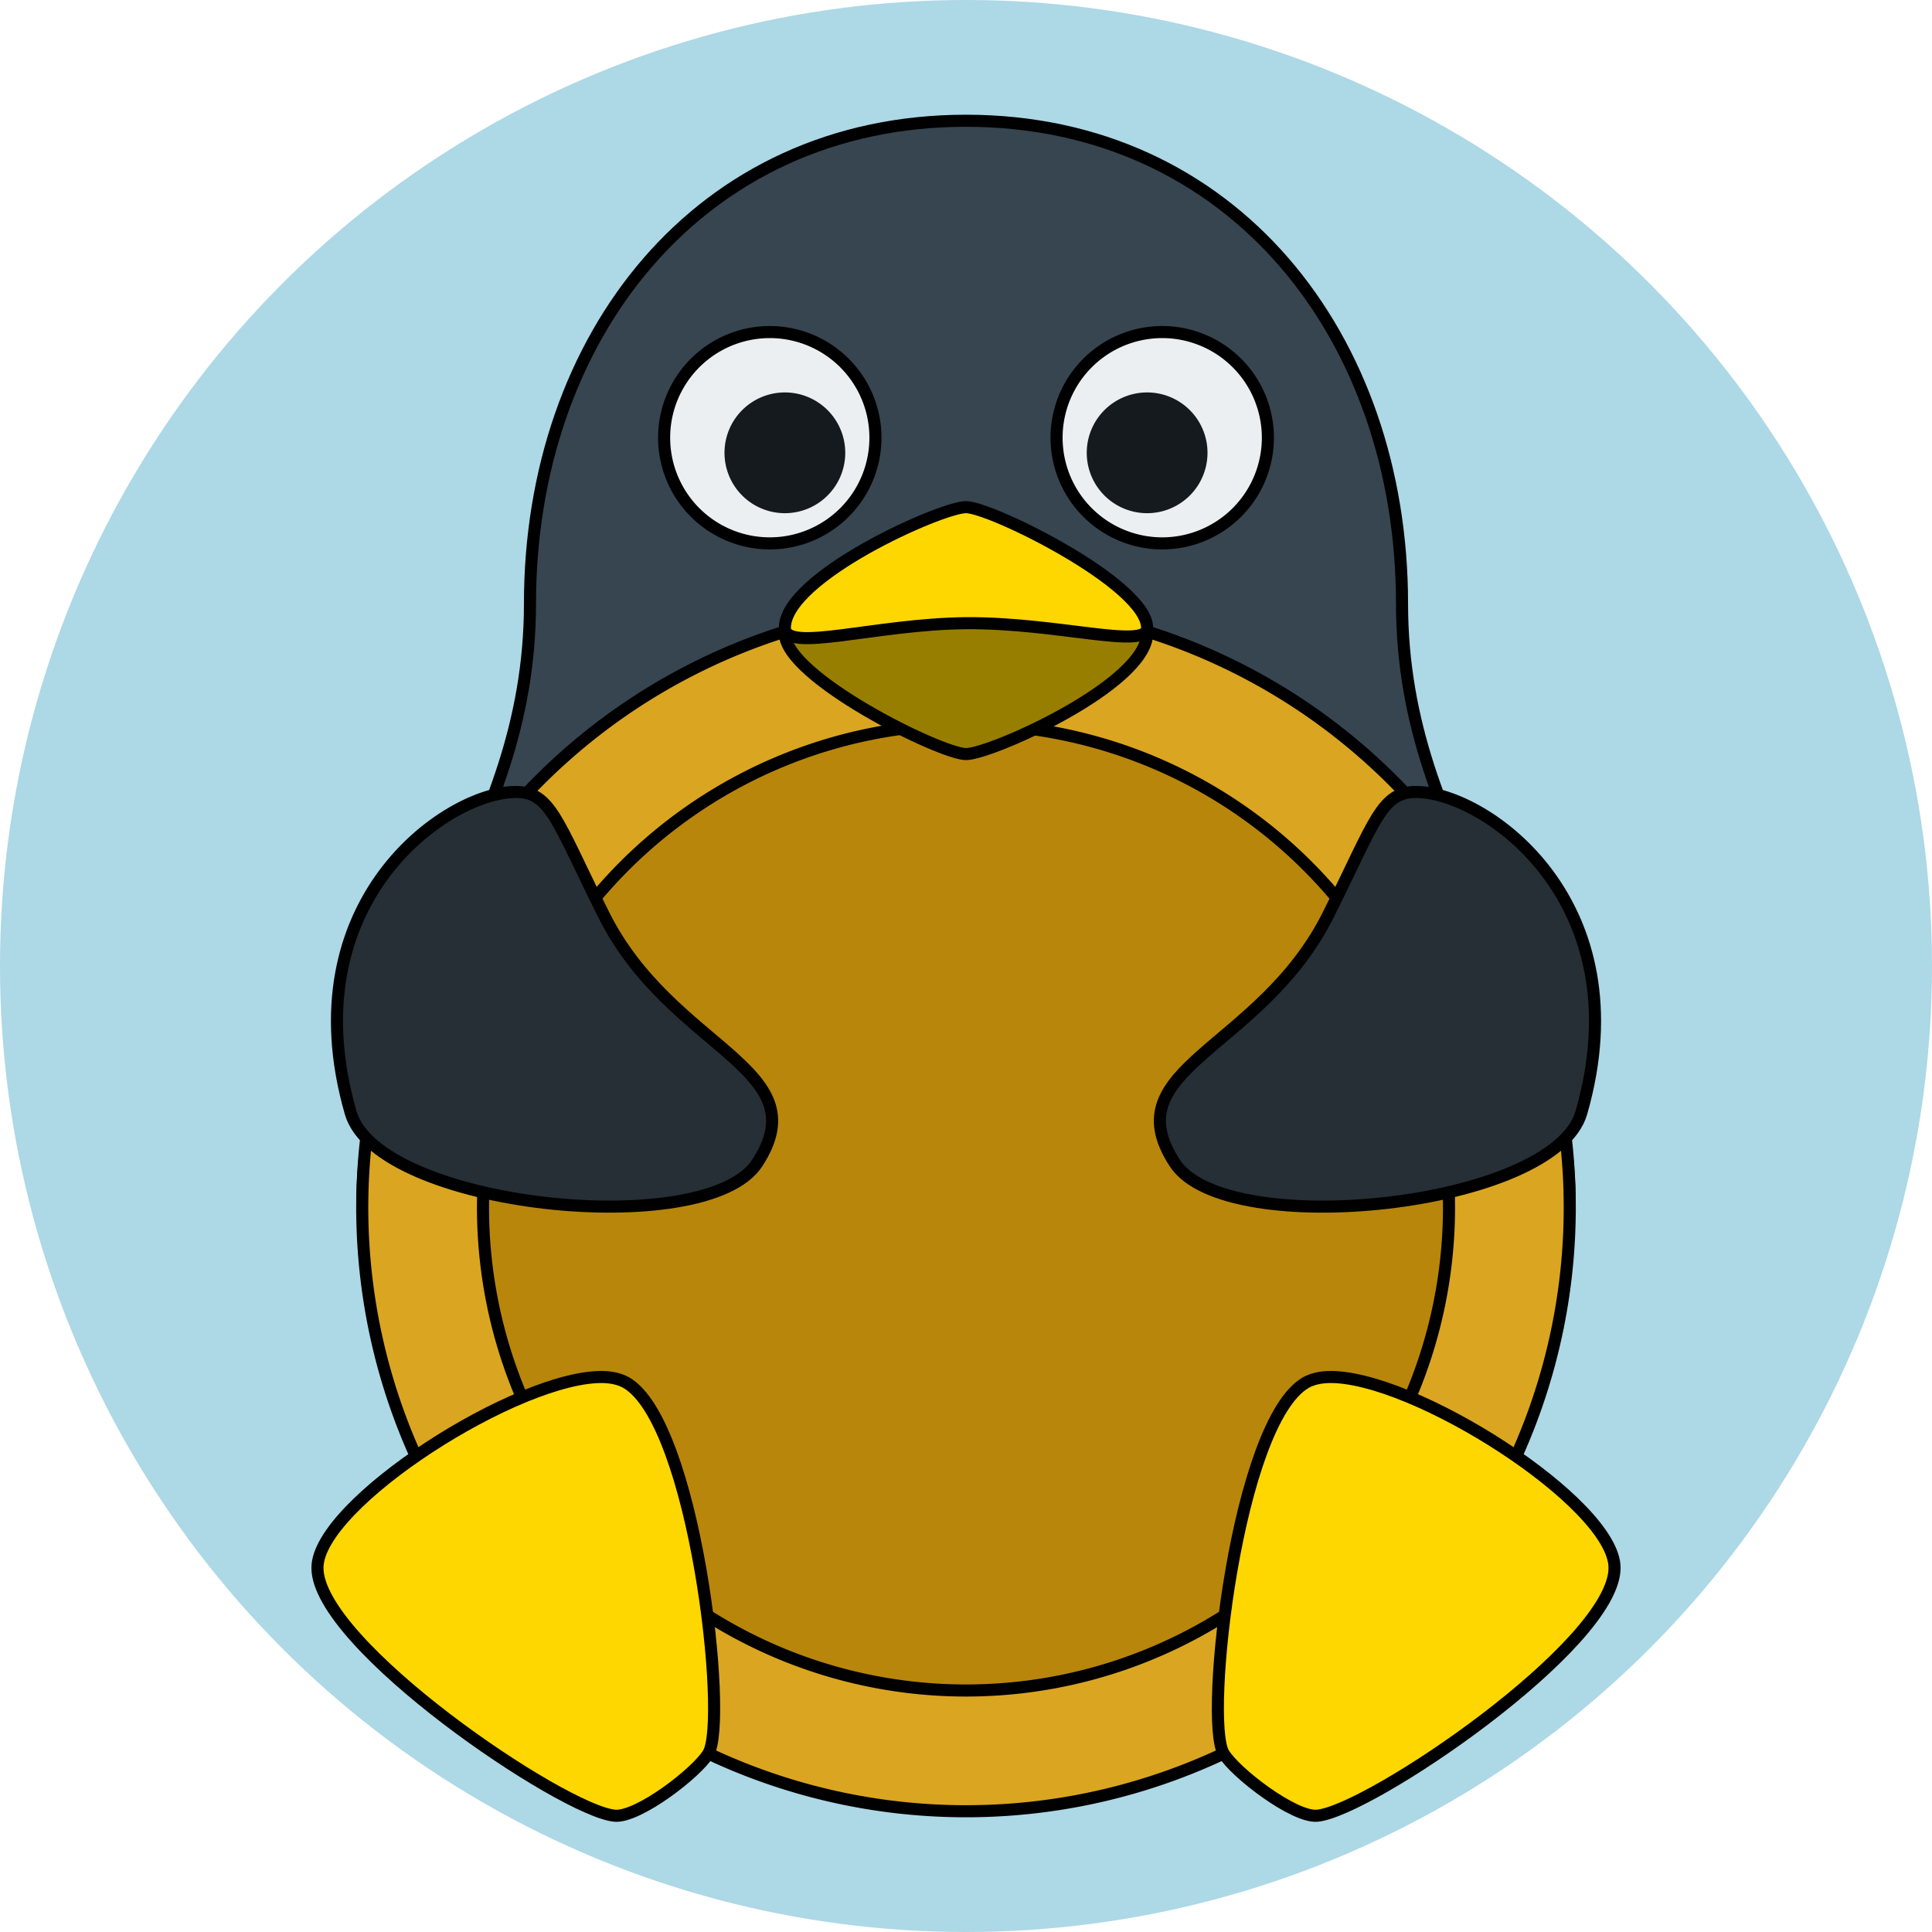 <?xml version="1.0" encoding="UTF-8" standalone="no"?>
<svg
   width="16"
   height="16"
   viewBox="0 0 16 16"
   version="1.1"
   id="svg1"
   sodipodi:docname="icon.svg"
   inkscape:version="1.4.2 (ebf0e940, 2025-05-08)"
   xmlns:inkscape="http://www.inkscape.org/namespaces/inkscape"
   xmlns:sodipodi="http://sodipodi.sourceforge.net/DTD/sodipodi-0.dtd"
   xmlns="http://www.w3.org/2000/svg"
   xmlns:svg="http://www.w3.org/2000/svg">
  <defs
     id="defs1" />
  <sodipodi:namedview
     id="namedview1"
     pagecolor="#ffffff"
     bordercolor="#000000"
     borderopacity="0.25"
     inkscape:showpageshadow="2"
     inkscape:pageopacity="0.0"
     inkscape:pagecheckerboard="0"
     inkscape:deskcolor="#d1d1d1"
     showgrid="false"
     inkscape:zoom="31.742289"
     inkscape:cx="3.4811604"
     inkscape:cy="7.151343"
     inkscape:window-width="1728"
     inkscape:window-height="1051"
     inkscape:window-x="0"
     inkscape:window-y="38"
     inkscape:window-maximized="0"
     inkscape:current-layer="svg1">
    <inkscape:grid
       id="grid1"
       units="px"
       originx="0"
       originy="0"
       spacingx="1"
       spacingy="1"
       empcolor="#0099e5"
       empopacity="0.302"
       color="#0099e5"
       opacity="0.149"
       empspacing="8"
       enabled="true"
       visible="false" />
  </sodipodi:namedview>
  <circle
     style="fill:#add8e6"
     id="path12"
     cx="-8"
     cy="8"
     r="8"
     transform="scale(-1,1)" />
  <path
     id="path4"
     style="fill:#36454f;stroke:#000000;stroke-opacity:1;stroke-width:0.1;stroke-dasharray:none"
     d="M 8,1 C 5.791,1 4.389,2.791 4.389,5 4.389,7 3,8 3,10 H 13 C 13,8 11.611,7 11.611,5 11.611,2.791 10.209,1 8,1 Z"
     sodipodi:nodetypes="ssccss"
     inkscape:label="head" />
  <path
     id="coin_border"
     style="fill:#daa520;fill-opacity:1;stroke:#000000;stroke-opacity:1;stroke-width:0.1;stroke-dasharray:none"
     d="M 8 5 A 5 5 0 0 0 3 10 A 5 5 0 0 0 8 15 A 5 5 0 0 0 13 10 A 5 5 0 0 0 8 5 z " />
  <path
     id="coin_center"
     style="fill:#b8860b;fill-opacity:1;stroke:#000000;stroke-opacity:1;stroke-width:0.1;stroke-dasharray:none"
     d="M 8 6 A 4 4 0 0 0 4 10 A 4 4 0 0 0 8 14 A 4 4 0 0 0 12 10 A 4 4 0 0 0 8 6 z " />
  <path
     id="wings"
     style="fill:#252f35;stroke:#000000;stroke-width:0.1;stroke-dasharray:none;stroke-opacity:1"
     d="M 4.258,6.559 C 3.687,6.573 2.404,7.476 2.904,9.215 3.13,9.999 5.844,10.282 6.27,9.633 6.787,8.843 5.561,8.698 5,7.576 4.607,6.791 4.561,6.551 4.258,6.559 Z m 7.484,0 C 11.439,6.551 11.393,6.791 11,7.576 10.439,8.698 9.213,8.843 9.73,9.633 10.156,10.282 12.87,9.999 13.096,9.215 13.596,7.476 12.313,6.573 11.742,6.559 Z"
     sodipodi:nodetypes="ssssssssss" />
  <path
     id="path5"
     style="fill:#ffd700;stroke:#000000;stroke-width:0.1;stroke-dasharray:none;stroke-opacity:1"
     d="M 5.002 11.404 C 4.306 11.382 2.629 12.45 2.629 12.984 C 2.628 13.622 4.664 15 5.092 15.037 C 5.285 15.054 5.773 14.679 5.867 14.52 C 6.032 14.24 5.754 11.773 5.184 11.449 C 5.135 11.422 5.074 11.407 5.002 11.404 z M 10.998 11.404 C 10.926 11.407 10.865 11.422 10.816 11.449 C 10.246 11.773 9.968 14.24 10.133 14.52 C 10.227 14.679 10.715 15.054 10.908 15.037 C 11.336 15 13.372 13.622 13.371 12.984 C 13.371 12.45 11.694 11.382 10.998 11.404 z "
     inkscape:label="legs" />
  <path
     id="eyes"
     style="fill:#ebeff1;stroke-width:0.1;stroke:#000000;stroke-opacity:1;stroke-dasharray:none"
     d="M 6.375 2.75 A 0.875 0.875 0 0 0 5.5 3.625 A 0.875 0.875 0 0 0 6.375 4.5 A 0.875 0.875 0 0 0 7.25 3.625 A 0.875 0.875 0 0 0 6.375 2.75 z M 9.625 2.75 A 0.875 0.875 0 0 0 8.75 3.625 A 0.875 0.875 0 0 0 9.625 4.5 A 0.875 0.875 0 0 0 10.5 3.625 A 0.875 0.875 0 0 0 9.625 2.75 z " />
  <path
     id="beak_down"
     style="fill:#987e00;fill-opacity:1;stroke:#000000;stroke-opacity:1;stroke-width:0.1;stroke-dasharray:none"
     d="M 9.5,5.245 C 9.5,5.667 8.207,6.245 8,6.245 c -0.207,0 -1.5,-0.638 -1.5,-1 -3.81e-4,-0.362 3,-0.423 3,0 z" />
  <path
     id="beak_up"
     style="fill:#ffd700;fill-opacity:1;stroke:#000000;stroke-opacity:1;stroke-width:0.1;stroke-dasharray:none"
     d="m 6.5,5.2 c 3.81e-4,-0.423 1.293,-1 1.5,-1 0.207,0 1.5,0.638 1.5,1 C 9.5,5.383 8.757,5.155 8,5.161 7.257,5.167 6.5,5.409 6.5,5.2 Z" />
  <path
     id="path3"
     style="fill:#141a1d"
     d="M 6.5 3.25 A 0.5 0.5 0 0 0 6 3.75 A 0.5 0.5 0 0 0 6.5 4.25 A 0.5 0.5 0 0 0 7 3.75 A 0.5 0.5 0 0 0 6.5 3.25 z M 9.5 3.25 A 0.5 0.5 0 0 0 9 3.75 A 0.5 0.5 0 0 0 9.5 4.25 A 0.5 0.5 0 0 0 10 3.75 A 0.5 0.5 0 0 0 9.5 3.25 z "
     inkscape:label="pupils" />
</svg>
